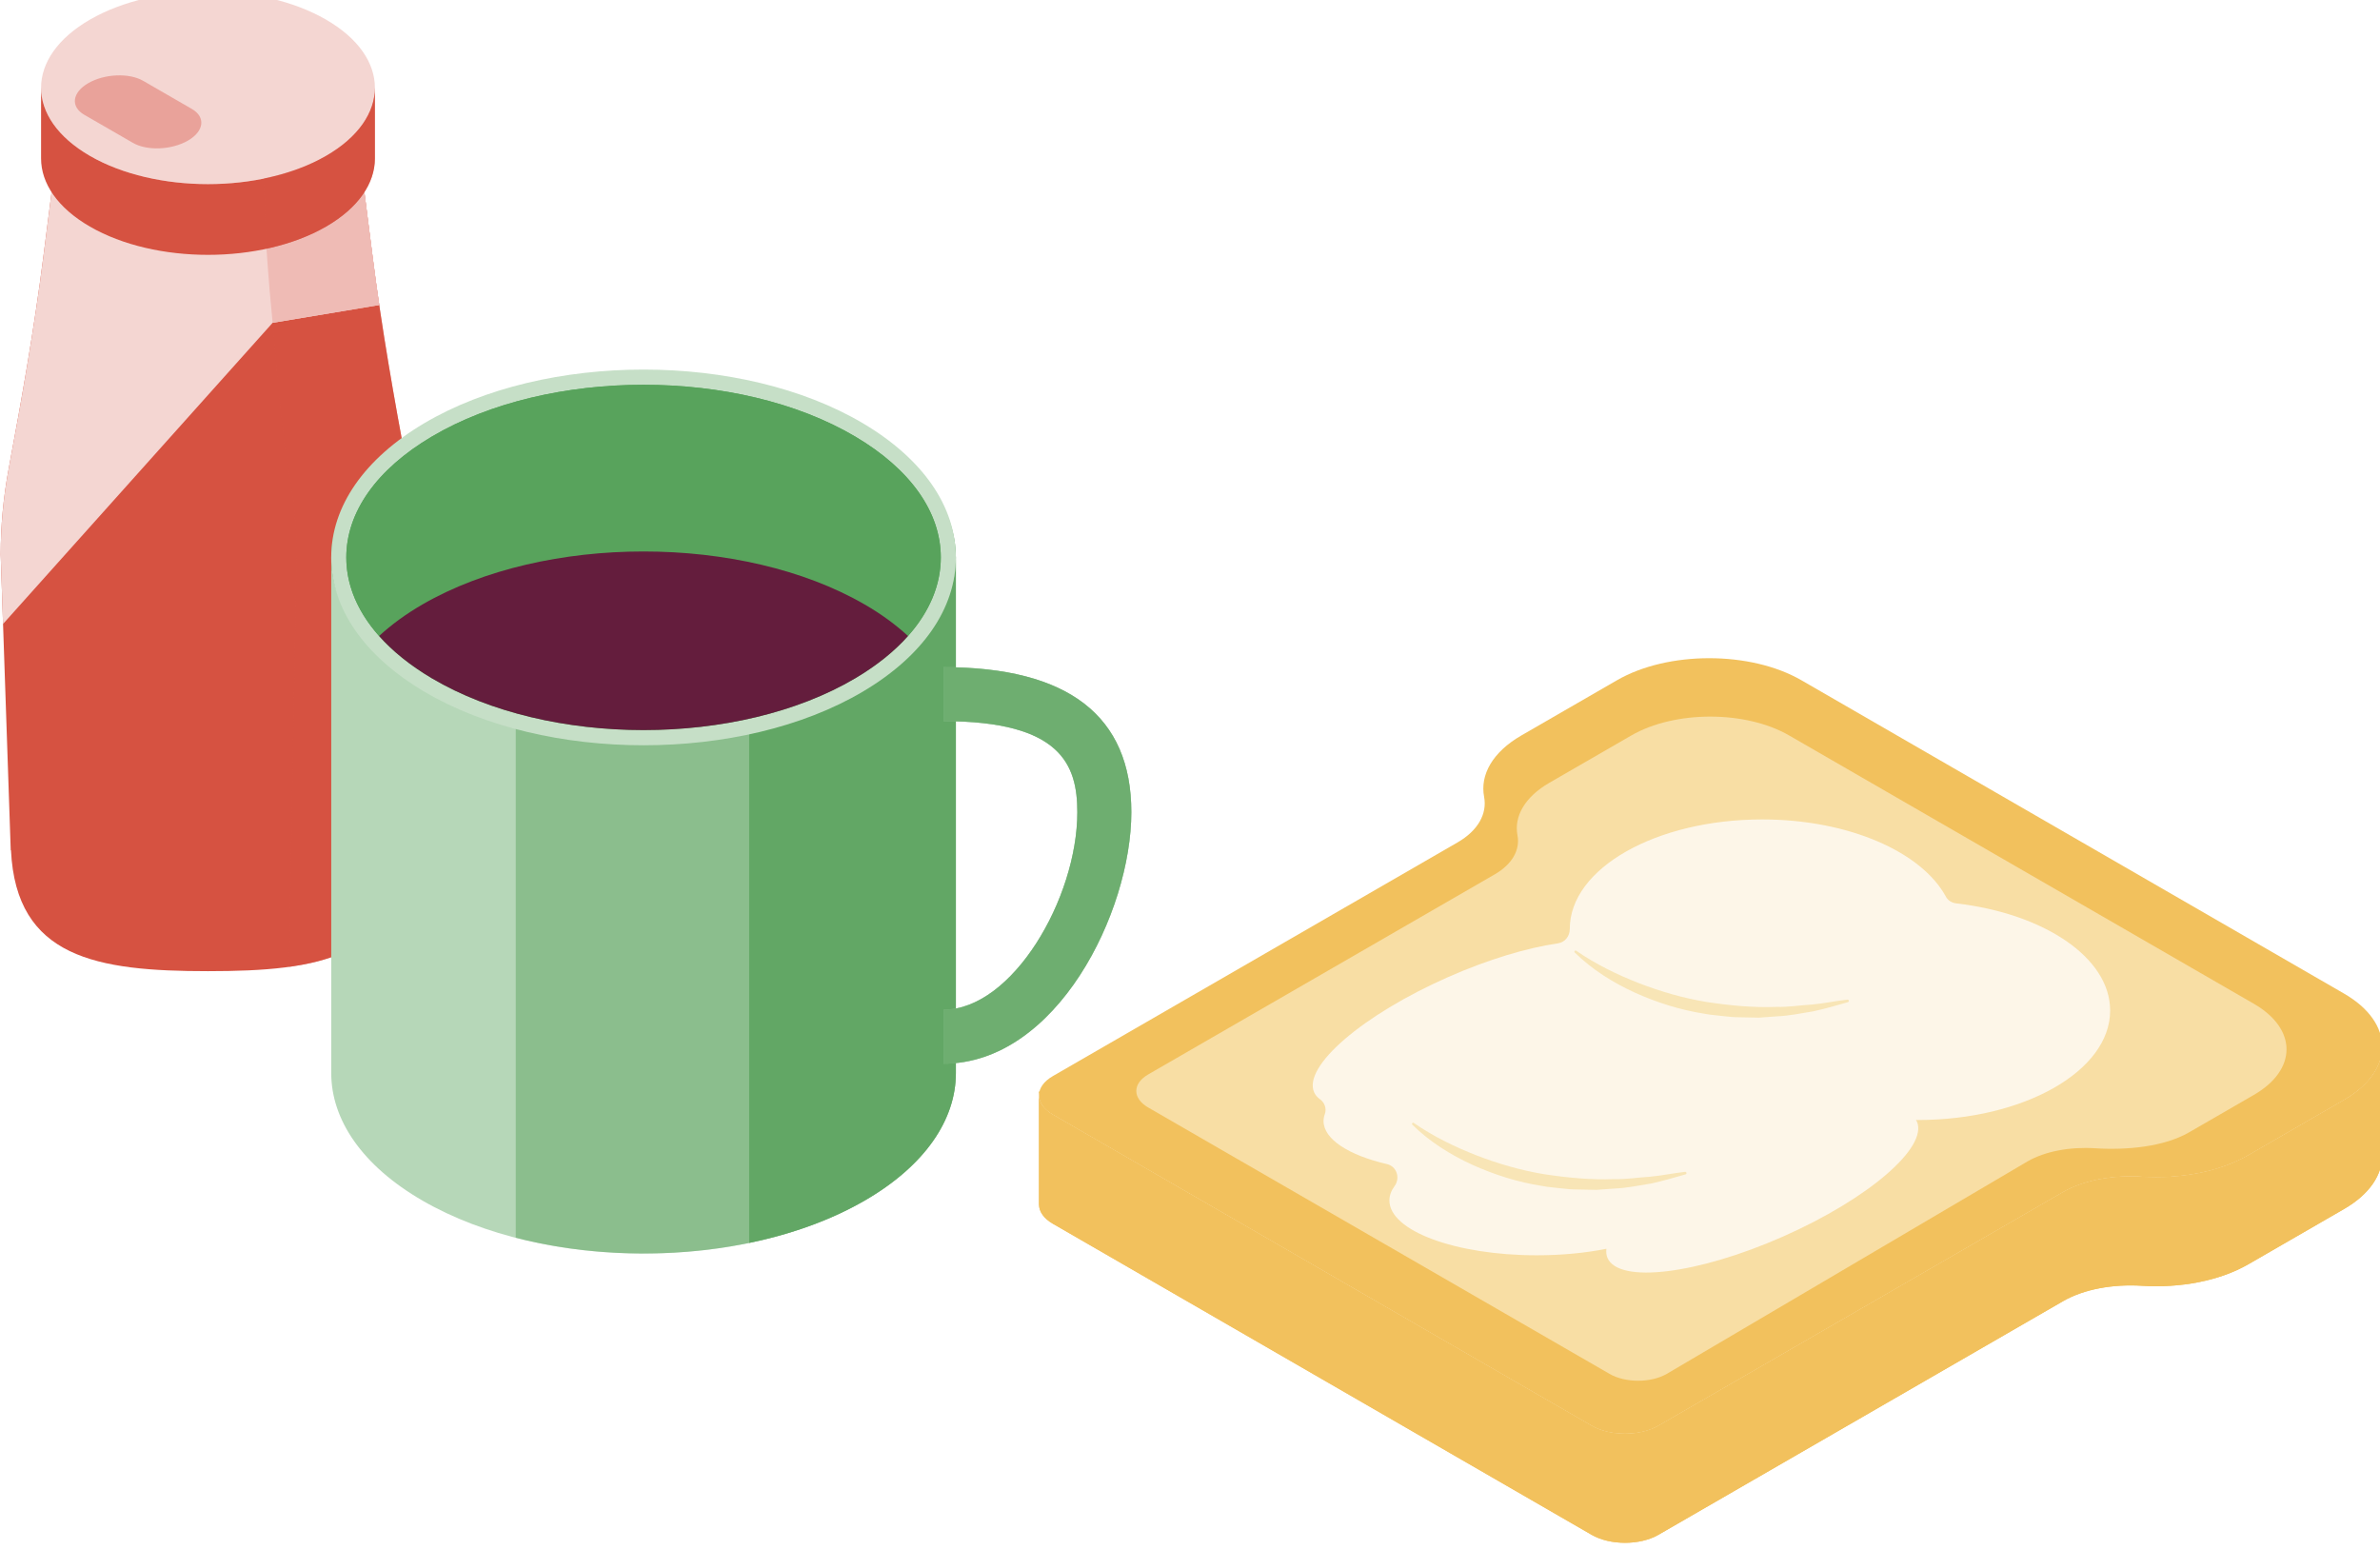 <?xml version="1.0" encoding="UTF-8" standalone="no"?>
<!-- Created with Inkscape (http://www.inkscape.org/) -->

<svg
   xmlns:dc="http://purl.org/dc/elements/1.1/"
   xmlns:cc="http://creativecommons.org/ns#"
   xmlns:rdf="http://www.w3.org/1999/02/22-rdf-syntax-ns#"
   xmlns:svg="http://www.w3.org/2000/svg"
   xmlns="http://www.w3.org/2000/svg"
   xmlns:sodipodi="http://sodipodi.sourceforge.net/DTD/sodipodi-0.dtd"
   xmlns:inkscape="http://www.inkscape.org/namespaces/inkscape"
   width="37.746mm"
   height="24.587mm"
   viewBox="0 0 37.746 24.587"
   version="1.1"
   id="svg9182"
   inkscape:version="0.92.4 (5da689c313, 2019-01-14)"
   sodipodi:docname="toast.svg">
  <defs
     id="defs9176">
    <clipPath
       id="clipPath937"
       clipPathUnits="userSpaceOnUse">
      <path
         inkscape:connector-curvature="0"
         id="path935"
         d="m 109.597,580.159 h 60.349 v -22.32 h -60.349 z" />
    </clipPath>
    <clipPath
       id="clipPath977"
       clipPathUnits="userSpaceOnUse">
      <path
         inkscape:connector-curvature="0"
         id="path975"
         d="m 74.757,618.93 h 6.819 v -35.216 h -6.819 z" />
    </clipPath>
    <clipPath
       id="clipPath1009"
       clipPathUnits="userSpaceOnUse">
      <path
         inkscape:connector-curvature="0"
         id="path1007"
         d="m 74.782,623.207 h 4.98 v -7.228 h -4.98 z" />
    </clipPath>
    <clipPath
       id="clipPath1041"
       clipPathUnits="userSpaceOnUse">
      <path
         inkscape:connector-curvature="0"
         id="path1039"
         d="M 86.092,602.106 H 105.864 V 570.835 H 86.092 Z" />
    </clipPath>
    <clipPath
       id="clipPath1109"
       clipPathUnits="userSpaceOnUse">
      <path
         inkscape:connector-curvature="0"
         id="path1107"
         d="m 105.311,597.177 h 8.437 v -17.813 h -8.437 z" />
    </clipPath>
    <clipPath
       id="clipPath1125"
       clipPathUnits="userSpaceOnUse">
      <path
         inkscape:connector-curvature="0"
         id="path1123"
         d="m 105.311,597.177 h 8.437 v -17.813 h -8.437 z" />
    </clipPath>
  </defs>
  <sodipodi:namedview
     id="base"
     pagecolor="#ffffff"
     bordercolor="#666666"
     borderopacity="1.0"
     inkscape:pageopacity="0.0"
     inkscape:pageshadow="2"
     inkscape:zoom="1.4"
     inkscape:cx="70.72862"
     inkscape:cy="36.203797"
     inkscape:document-units="mm"
     inkscape:current-layer="layer1"
     showgrid="false"
     inkscape:window-width="716"
     inkscape:window-height="403"
     inkscape:window-x="2595"
     inkscape:window-y="453"
     inkscape:window-maximized="0" />
  <g
     inkscape:label="Layer 1"
     inkscape:groupmode="layer"
     id="layer1"
     transform="translate(-110.395,-135.028)">
    <g
       transform="matrix(0.353,0,0,-0.353,93.007,351.873)"
       id="g9053">
      <g
         id="g911"
         transform="translate(154.569,569.658)">
        <path
           d="m 0,0 -24.377,14.074 c -2.288,1.321 -5.998,1.321 -8.286,0 l -4.294,-2.479 C -38.263,10.841 -38.82,9.82 -38.633,8.837 -38.49,8.081 -38.898,7.325 -39.83,6.787 L -58.011,-3.71 c -0.828,-0.478 -0.828,-1.253 0,-1.731 l 24.21,-13.978 c 0.828,-0.478 2.17,-0.478 2.998,0 l 18.182,10.497 c 0.932,0.538 2.241,0.774 3.55,0.691 1.703,-0.108 3.471,0.214 4.777,0.968 L 0,-4.784 C 2.288,-3.463 2.288,-1.321 0,0"
           style="fill:#f2c15d;fill-opacity:1;fill-rule:nonzero;stroke:none"
           id="path913"
           inkscape:connector-curvature="0" />
      </g>
      <g
         id="g915"
         transform="translate(150.518,569.199)">
        <path
           d="m 0,0 -20.875,12.052 c -1.958,1.131 -5.135,1.131 -7.095,0 l -3.677,-2.123 c -1.118,-0.646 -1.595,-1.52 -1.436,-2.362 0.124,-0.647 -0.226,-1.294 -1.023,-1.755 l -15.57,-8.989 c -0.709,-0.409 -0.709,-1.073 0,-1.482 l 20.731,-11.969 c 0.71,-0.41 1.859,-0.41 2.568,0 l 16.206,9.544 c 0.797,0.461 1.919,0.663 3.04,0.592 1.458,-0.092 3.105,0.071 4.224,0.717 L 0,-4.096 C 1.959,-2.965 1.959,-1.131 0,0"
           style="fill:#f8dea4;fill-opacity:1;fill-rule:nonzero;stroke:none"
           id="path917"
           inkscape:connector-curvature="0" />
      </g>
      <g
         id="g919"
         transform="translate(154.569,564.874)">
        <path
           d="m 0,0 -4.294,-2.479 c -1.306,-0.754 -3.074,-1.076 -4.777,-0.968 -1.309,0.083 -2.618,-0.153 -3.55,-0.691 l -18.182,-10.497 c -0.828,-0.478 -2.17,-0.478 -2.998,0 l -24.21,13.978 c -0.414,0.239 -0.621,0.552 -0.621,0.865 V -4.7 l 0.002,-10e-4 c 0.005,-0.31 0.21,-0.618 0.619,-0.855 l 24.21,-13.977 c 0.828,-0.478 2.17,-0.478 2.998,0 l 18.182,10.497 c 0.932,0.538 2.241,0.774 3.55,0.691 1.703,-0.108 3.471,0.214 4.777,0.968 L 0,-4.898 c 1.159,0.669 1.728,1.548 1.713,2.425 l 0.003,0.002 V 2.392 C 1.716,1.526 1.144,0.661 0,0"
           style="fill:#f2c15d;fill-opacity:1;fill-rule:nonzero;stroke:none"
           id="path921"
           inkscape:connector-curvature="0" />
      </g>
      <g
         id="g923"
         transform="translate(95.936,565.25)">
        <path
           d="M 0,0 V -0.168 C 0,-0.112 0.015,-0.056 0.028,0 Z"
           style="fill:#f2c15d;fill-opacity:1;fill-rule:nonzero;stroke:none"
           id="path925"
           inkscape:connector-curvature="0" />
      </g>
      <g
         id="g927"
         transform="translate(156.282,567.301)">
        <path
           d="M 0,0 C 0,-0.012 0.002,-0.023 0.002,-0.035 V 0 Z"
           style="fill:#f2c15d;fill-opacity:1;fill-rule:nonzero;stroke:none"
           id="path929"
           inkscape:connector-curvature="0" />
      </g>
      <g
         transform="translate(-13.661,-12.857)"
         id="g931">
        <g
           id="g933" />
        <g
           id="g953">
          <g
             clip-path="url(#clipPath937)"
             id="g951">
            <g
               transform="translate(168.23,577.731)"
               id="g941">
              <path
                 d="m 0,0 -4.294,-2.479 c -1.306,-0.754 -3.074,-1.076 -4.777,-0.968 -1.309,0.083 -2.618,-0.153 -3.55,-0.691 l -18.182,-10.497 c -0.828,-0.478 -2.17,-0.478 -2.998,0 l -24.21,13.978 c -0.414,0.239 -0.621,0.552 -0.621,0.865 V -4.7 l 0.002,-10e-4 c 0.005,-0.31 0.21,-0.618 0.619,-0.855 l 24.21,-13.977 c 0.828,-0.478 2.17,-0.478 2.998,0 l 18.182,10.497 c 0.932,0.538 2.241,0.774 3.55,0.691 1.703,-0.108 3.471,0.214 4.777,0.968 L 0,-4.898 c 1.159,0.669 1.728,1.548 1.713,2.425 l 0.003,0.002 V 2.392 C 1.716,1.526 1.144,0.661 0,0"
                 style="fill:#f2c15d;fill-opacity:1;fill-rule:nonzero;stroke:none"
                 id="path939"
                 inkscape:connector-curvature="0" />
            </g>
            <g
               transform="translate(109.597,578.107)"
               id="g945">
              <path
                 d="M 0,0 V -0.168 C 0,-0.112 0.015,-0.056 0.028,0 Z"
                 style="fill:#f2c15d;fill-opacity:1;fill-rule:nonzero;stroke:none"
                 id="path943"
                 inkscape:connector-curvature="0" />
            </g>
            <g
               transform="translate(169.943,580.158)"
               id="g949">
              <path
                 d="M 0,0 C 0,-0.012 0.002,-0.023 0.002,-0.035 V 0 Z"
                 style="fill:#f2c15d;fill-opacity:1;fill-rule:nonzero;stroke:none"
                 id="path947"
                 inkscape:connector-curvature="0" />
            </g>
          </g>
        </g>
      </g>
      <g
         id="g955"
         transform="translate(144.063,568.894)">
        <path
           d="m 0,0 c 0,2.377 -2.967,4.355 -6.908,4.813 -0.196,0.022 -0.378,0.127 -0.471,0.301 -1.086,2.009 -4.366,3.471 -8.254,3.471 -4.774,0 -8.645,-2.201 -8.645,-4.918 V 3.662 c 10e-4,-0.322 -0.216,-0.597 -0.534,-0.643 -1.387,-0.202 -3.124,-0.717 -4.933,-1.516 -3.838,-1.694 -6.533,-4.011 -6.019,-5.175 0.055,-0.124 0.146,-0.23 0.269,-0.317 0.205,-0.147 0.3,-0.426 0.212,-0.663 -0.038,-0.101 -0.058,-0.205 -0.058,-0.31 0,-0.821 1.142,-1.54 2.849,-1.936 0.44,-0.102 0.608,-0.625 0.341,-0.989 -0.151,-0.206 -0.231,-0.422 -0.231,-0.646 0,-1.36 2.963,-2.462 6.619,-2.462 1.133,0 2.198,0.106 3.13,0.292 -0.016,-0.149 -0.005,-0.289 0.05,-0.413 0.514,-1.164 4.042,-0.735 7.88,0.96 3.838,1.694 6.533,4.011 6.019,5.175 -0.01,0.024 -0.029,0.043 -0.043,0.065 0.028,0 0.055,-0.002 0.082,-0.002 C -3.87,-4.918 0,-2.716 0,0"
           style="fill:#fdf6e8;fill-opacity:1;fill-rule:nonzero;stroke:none"
           id="path957"
           inkscape:connector-curvature="0" />
      </g>
      <g
         id="g959"
         transform="translate(120.078,571.579)">
        <path
           d="m 0,0 c 0.875,-0.606 1.836,-1.072 2.816,-1.456 0.983,-0.379 1.997,-0.672 3.036,-0.844 1.039,-0.157 2.092,-0.262 3.15,-0.22 0.531,-0.017 1.055,0.075 1.587,0.105 0.53,0.048 1.052,0.16 1.586,0.22 l 0.006,10e-4 c 0.032,0.003 0.061,-0.02 0.065,-0.052 0.003,-0.028 -0.016,-0.054 -0.042,-0.062 -0.517,-0.148 -1.038,-0.3 -1.567,-0.414 -0.534,-0.083 -1.068,-0.2 -1.612,-0.222 L 8.21,-3.004 7.393,-2.988 c -0.274,-10e-4 -0.546,0.022 -0.817,0.056 -0.27,0.036 -0.545,0.049 -0.812,0.103 -1.081,0.166 -2.134,0.5 -3.129,0.947 -0.991,0.453 -1.927,1.04 -2.705,1.804 -0.02,0.02 -0.02,0.054 0,0.074 0.018,0.018 0.046,0.021 0.067,0.006 z"
           style="fill:#f8e5b6;fill-opacity:1;fill-rule:nonzero;stroke:none"
           id="path961"
           inkscape:connector-curvature="0" />
      </g>
      <g
         id="g963"
         transform="translate(112.782,563.842)">
        <path
           d="m 0,0 c 0.875,-0.606 1.836,-1.072 2.816,-1.456 0.983,-0.379 1.997,-0.672 3.036,-0.844 1.039,-0.157 2.092,-0.262 3.15,-0.22 0.531,-0.017 1.055,0.075 1.587,0.105 0.53,0.048 1.051,0.16 1.586,0.22 l 0.006,10e-4 c 0.032,0.003 0.061,-0.019 0.065,-0.052 0.003,-0.028 -0.016,-0.054 -0.042,-0.062 -0.517,-0.148 -1.038,-0.3 -1.567,-0.414 -0.534,-0.083 -1.068,-0.2 -1.612,-0.222 L 8.21,-3.004 7.393,-2.988 c -0.274,-10e-4 -0.546,0.022 -0.817,0.056 -0.27,0.036 -0.545,0.049 -0.812,0.104 -1.082,0.165 -2.134,0.499 -3.129,0.946 -0.991,0.453 -1.927,1.04 -2.705,1.804 -0.02,0.021 -0.02,0.054 0,0.074 0.018,0.019 0.046,0.021 0.067,0.006 z"
           style="fill:#f8e5b6;fill-opacity:1;fill-rule:nonzero;stroke:none"
           id="path965"
           inkscape:connector-curvature="0" />
      </g>
      <g
         id="g967"
         transform="translate(67.559,593.217)">
        <path
           d="m 0,0 c -0.588,3.149 -1.148,6.303 -1.553,9.48 l -0.43,3.376 c -1.181,-0.762 -3.858,-1.294 -6.974,-1.294 -3.116,0 -5.793,0.532 -6.973,1.294 L -16.361,9.48 C -16.766,6.303 -17.325,3.149 -17.914,0 -18.15,-1.266 -18.27,-2.554 -18.27,-3.846 l 0.451,-13.274 c 0.004,-10e-4 0.007,-0.002 0.011,-0.004 0.233,-4.836 3.857,-5.43 8.851,-5.43 4.994,0 8.619,0.594 8.851,5.43 0.004,0.002 0.007,0.003 0.011,0.004 L 0.356,-3.846 C 0.356,-2.554 0.236,-1.267 0,0"
           style="fill:#d65241;fill-opacity:1;fill-rule:nonzero;stroke:none"
           id="path969"
           inkscape:connector-curvature="0" />
      </g>
      <g
         transform="translate(-13.661,-12.857)"
         id="g971">
        <g
           id="g973" />
        <g
           id="g985">
          <g
             clip-path="url(#clipPath977)"
             id="g983"
             style="opacity:0.5">
            <g
               transform="translate(81.22,606.074)"
               id="g981">
              <path
                 d="m 0,0 c -0.588,3.149 -1.148,6.303 -1.553,9.48 l -0.43,3.376 c -0.85,-0.548 -2.475,-0.976 -4.48,-1.173 0.336,-4.17 0.727,-9.521 1.13,-11.683 0.237,-1.267 0.356,-2.554 0.356,-3.846 L -5.316,-22.36 c 3.033,0.419 5.039,1.68 5.21,5.236 0.004,0.002 0.007,0.003 0.011,0.004 L 0.356,-3.846 C 0.356,-2.554 0.236,-1.267 0,0"
                 style="fill:#d65241;fill-opacity:1;fill-rule:nonzero;stroke:none"
                 id="path979"
                 inkscape:connector-curvature="0" />
            </g>
          </g>
        </g>
      </g>
      <g
         id="g987"
         transform="translate(66.006,602.697)">
        <path
           d="m 0,0 -0.431,3.376 c -1.18,-0.762 -3.857,-1.294 -6.973,-1.294 -3.116,0 -5.793,0.532 -6.973,1.294 L -14.808,0 c -0.405,-3.178 -0.964,-6.332 -1.553,-9.48 -0.236,-1.267 -0.356,-2.554 -0.356,-3.846 l 0.106,-3.11 12.112,13.529 4.79,0.799 v 0.002 C 0.188,-1.405 0.089,-0.703 0,0"
           style="fill:#f4d6d2;fill-opacity:1;fill-rule:nonzero;stroke:none"
           id="path989"
           inkscape:connector-curvature="0" />
      </g>
      <g
         id="g991"
         transform="translate(66.006,602.697)">
        <path
           d="M 0,0 -0.431,3.376 C -1.28,2.828 -2.906,2.4 -4.91,2.202 c 0.21,-2.608 0.169,-2.646 0.411,-5.109 l 4.79,0.799 v 0.002 C 0.188,-1.405 0.089,-0.703 0,0"
           style="fill:#efbbb5;fill-opacity:1;fill-rule:nonzero;stroke:none"
           id="path993"
           inkscape:connector-curvature="0" />
      </g>
      <g
         id="g995"
         transform="translate(63.905,607.288)">
        <path
           d="m 0,0 c -2.929,-1.69 -7.677,-1.69 -10.605,0 -2.929,1.691 -2.929,4.432 0,6.123 2.928,1.691 7.676,1.691 10.605,0 C 2.929,4.432 2.929,1.691 0,0"
           style="fill:#f4d6d2;fill-opacity:1;fill-rule:nonzero;stroke:none"
           id="path997"
           inkscape:connector-curvature="0" />
      </g>
      <g
         id="g999"
         transform="translate(63.905,607.288)">
        <path
           d="m 0,0 c -2.929,-1.69 -7.677,-1.69 -10.605,0 -1.464,0.846 -2.197,1.954 -2.197,3.062 v -3.177 c 0,-1.109 0.733,-2.217 2.197,-3.062 2.928,-1.691 7.676,-1.691 10.605,0 1.464,0.845 2.196,1.953 2.196,3.062 V 3.062 C 2.196,1.954 1.464,0.846 0,0 m 2.196,3.062 z"
           style="fill:#d65241;fill-opacity:1;fill-rule:nonzero;stroke:none"
           id="path1001"
           inkscape:connector-curvature="0" />
      </g>
      <g
         transform="translate(-13.661,-12.857)"
         id="g1003">
        <g
           id="g1005" />
        <g
           id="g1017">
          <g
             clip-path="url(#clipPath1009)"
             id="g1015"
             style="opacity:0.5">
            <g
               transform="translate(74.899,615.98)"
               id="g1013">
              <path
                 d="M 0,0 C 0.972,0.21 1.885,0.537 2.667,0.989 4.131,1.834 4.863,2.942 4.863,4.05 V 7.227 C 4.863,6.119 4.131,5.011 2.667,4.166 1.854,3.696 0.898,3.362 -0.117,3.153 Z"
                 style="fill:#d65241;fill-opacity:1;fill-rule:nonzero;stroke:none"
                 id="path1011"
                 inkscape:connector-curvature="0" />
            </g>
          </g>
        </g>
      </g>
      <g
         id="g1019"
         transform="translate(55.233,607.872)">
        <path
           d="m 0,0 -2.185,1.261 c -0.632,0.365 -0.553,1.003 0.178,1.425 0.73,0.421 1.834,0.467 2.466,0.102 L 2.644,1.526 C 3.276,1.162 3.197,0.524 2.467,0.102 1.737,-0.319 0.632,-0.365 0,0"
           style="fill:#e9a29a;fill-opacity:1;fill-rule:nonzero;stroke:none"
           id="path1021"
           inkscape:connector-curvature="0" />
      </g>
      <g
         id="g1023"
         transform="translate(92.204,589.25)">
        <path
           d="m 0,0 v 0 c 0,-0.025 -0.003,-0.05 -0.003,-0.076 0,0.026 0,0.051 0,0.076 h -0.674 c 0,-1.244 -0.512,-2.447 -1.474,-3.53 -0.549,0.506 -1.198,0.985 -1.959,1.424 -1.825,1.053 -4.027,1.754 -6.355,2.106 H -17.6 c -2.327,-0.352 -4.53,-1.053 -6.355,-2.106 -0.76,-0.439 -1.409,-0.917 -1.957,-1.422 0.006,-0.007 0.011,-0.014 0.016,-0.02 0.145,-0.161 0.298,-0.32 0.462,-0.475 -0.164,0.155 -0.317,0.314 -0.462,0.475 -0.005,0.006 -0.012,0.012 -0.018,0.019 0.001,0 0.001,0 0.002,10e-4 -0.963,1.082 -1.476,2.284 -1.476,3.528 h -0.676 v -23.172 c 0,-2.073 1.37,-4.147 4.109,-5.728 5.48,-3.164 14.365,-3.164 19.845,-0.001 2.74,1.582 4.11,3.655 4.11,5.729 z"
           style="fill:#b6d7b8;fill-opacity:1;fill-rule:nonzero;stroke:none"
           id="path1025"
           inkscape:connector-curvature="0" />
      </g>
      <g
         id="g1027"
         transform="translate(88.094,583.522)">
        <path
           d="m 0,0 c -5.48,-3.164 -14.365,-3.164 -19.845,0 -5.48,3.164 -5.48,8.293 0,11.457 5.48,3.164 14.365,3.164 19.845,0 C 5.479,8.293 5.479,3.164 0,0"
           style="fill:#58a35c;fill-opacity:1;fill-rule:nonzero;stroke:none"
           id="path1029"
           inkscape:connector-curvature="0" />
      </g>
      <g
         id="g1031"
         transform="translate(88.094,583.522)">
        <path
           d="m 0,0 c -1.514,-0.874 -3.287,-1.505 -5.177,-1.896 v -23.172 c 1.89,0.391 3.663,1.022 5.177,1.896 2.74,1.582 4.11,3.655 4.11,5.729 V 5.727 C 4.109,3.654 2.739,1.582 0,0"
           style="fill:#62a765;fill-opacity:1;fill-rule:nonzero;stroke:none"
           id="path1033"
           inkscape:connector-curvature="0" />
      </g>
      <g
         transform="translate(-13.661,-12.857)"
         id="g1035">
        <g
           id="g1037" />
        <g
           id="g1049">
          <g
             clip-path="url(#clipPath1041)"
             id="g1047"
             style="opacity:0.51">
            <g
               transform="translate(101.754,596.379)"
               id="g1045">
              <path
                 d="m 0,0 c -4.235,-2.445 -10.503,-2.999 -15.663,-1.665 v -23.171 c 5.16,-1.335 11.428,-0.781 15.663,1.664 2.74,1.582 4.11,3.655 4.11,5.729 V 5.727 C 4.109,3.654 2.739,1.582 0,0"
                 style="fill:#62a765;fill-opacity:1;fill-rule:nonzero;stroke:none"
                 id="path1043"
                 inkscape:connector-curvature="0" />
            </g>
          </g>
        </g>
      </g>
      <g
         id="g1051"
         transform="translate(78.171,597.006)">
        <path
           d="m 0,0 c -3.446,0 -6.891,-0.776 -9.514,-2.328 -2.477,-1.465 -3.841,-3.393 -3.841,-5.428 0,-2.035 1.364,-3.963 3.841,-5.428 5.246,-3.105 13.782,-3.104 19.028,0 2.477,1.465 3.841,3.393 3.841,5.428 0,2.035 -1.364,3.963 -3.841,5.428 C 6.891,-0.776 3.445,0 0,0 m 0,-16.195 c -3.568,0 -7.136,0.803 -9.852,2.41 -2.695,1.595 -4.18,3.736 -4.18,6.029 0,2.293 1.485,4.434 4.18,6.029 5.433,3.214 14.272,3.213 19.704,0 2.696,-1.595 4.18,-3.736 4.18,-6.029 0,-2.293 -1.484,-4.434 -4.18,-6.029 -2.716,-1.607 -6.284,-2.41 -9.852,-2.41"
           style="fill:#c6dfc7;fill-opacity:1;fill-rule:nonzero;stroke:none"
           id="path1053"
           inkscape:connector-curvature="0" />
      </g>
      <g
         id="g1055"
         transform="translate(89.006,584.732)">
        <path
           d="M 0,0 C 0.187,0.15 0.362,0.304 0.53,0.461 0.363,0.304 0.187,0.15 0,0"
           style="fill:#58a35c;fill-opacity:1;fill-rule:nonzero;stroke:none"
           id="path1057"
           inkscape:connector-curvature="0" />
      </g>
      <g
         id="g1059"
         transform="translate(88.428,584.302)">
        <path
           d="M 0,0 C 0.199,0.138 0.39,0.279 0.57,0.423 0.39,0.279 0.198,0.138 0,0"
           style="fill:#58a35c;fill-opacity:1;fill-rule:nonzero;stroke:none"
           id="path1061"
           inkscape:connector-curvature="0" />
      </g>
      <g
         id="g1063"
         transform="translate(87.685,594.678)">
        <path
           d="m 0,0 c -2.623,1.552 -6.068,2.328 -9.514,2.328 -3.445,0 -6.89,-0.776 -9.514,-2.328 -2.477,-1.465 -3.841,-3.393 -3.841,-5.428 0,-1.437 0.682,-2.819 1.954,-4.024 -0.17,0.162 -0.331,0.327 -0.48,0.494 0.549,0.505 1.198,0.984 1.959,1.424 5.48,3.164 14.365,3.164 19.844,0 0.762,-0.44 1.411,-0.919 1.96,-1.424 0.962,1.083 1.474,2.286 1.474,3.53 C 3.842,-3.393 2.478,-1.465 0,0"
           style="fill:#58a35c;fill-opacity:1;fill-rule:nonzero;stroke:none"
           id="path1065"
           inkscape:connector-curvature="0" />
      </g>
      <g
         id="g1067"
         transform="translate(88.306,584.218)">
        <path
           d="M 0,0 C -0.199,-0.135 -0.404,-0.268 -0.621,-0.396 -0.404,-0.268 -0.199,-0.135 0,0"
           style="fill:#58a35c;fill-opacity:1;fill-rule:nonzero;stroke:none"
           id="path1069"
           inkscape:connector-curvature="0" />
      </g>
      <g
         id="g1071"
         transform="translate(90.053,585.72)">
        <path
           d="M 0,0 C -0.149,-0.167 -0.309,-0.332 -0.479,-0.493 -0.309,-0.332 -0.149,-0.167 0,0"
           style="fill:#58a35c;fill-opacity:1;fill-rule:nonzero;stroke:none"
           id="path1073"
           inkscape:connector-curvature="0" />
      </g>
      <g
         id="g1075"
         transform="translate(66.806,585.194)">
        <path
           d="M 0,0 C 0.167,-0.157 0.343,-0.312 0.531,-0.462 0.344,-0.312 0.167,-0.157 0,0"
           style="fill:#58a35c;fill-opacity:1;fill-rule:nonzero;stroke:none"
           id="path1077"
           inkscape:connector-curvature="0" />
      </g>
      <g
         id="g1079"
         transform="translate(92.2,589.326)">
        <path
           d="M 0,0 C 0,-0.025 0.003,-0.05 0.003,-0.076 0.003,-0.101 0,-0.126 0,-0.151 0.001,-0.101 0.001,-0.051 0,0"
           style="fill:#58a35c;fill-opacity:1;fill-rule:nonzero;stroke:none"
           id="path1081"
           inkscape:connector-curvature="0" />
      </g>
      <g
         id="g1083"
         transform="translate(68.655,583.824)">
        <path
           d="M 0,0 C -0.216,0.128 -0.421,0.26 -0.62,0.395 -0.421,0.26 -0.216,0.128 0,0"
           style="fill:#58a35c;fill-opacity:1;fill-rule:nonzero;stroke:none"
           id="path1085"
           inkscape:connector-curvature="0" />
      </g>
      <g
         id="g1087"
         transform="translate(78.171,581.494)">
        <path
           d="M 0,0 C -2.153,0 -4.307,0.303 -6.259,0.909 -4.307,0.303 -2.153,0 0,0"
           style="fill:#58a35c;fill-opacity:1;fill-rule:nonzero;stroke:none"
           id="path1089"
           inkscape:connector-curvature="0" />
      </g>
      <g
         id="g1091"
         transform="translate(67.344,584.725)">
        <path
           d="M 0,0 C 0.181,-0.145 0.373,-0.286 0.571,-0.424 0.373,-0.286 0.181,-0.145 0,0"
           style="fill:#58a35c;fill-opacity:1;fill-rule:nonzero;stroke:none"
           id="path1093"
           inkscape:connector-curvature="0" />
      </g>
      <g
         id="g1095"
         transform="translate(68.249,587.144)">
        <path
           d="m 0,0 c -0.761,-0.439 -1.41,-0.918 -1.959,-1.423 0.612,-0.689 1.404,-1.329 2.367,-1.899 5.247,-3.105 13.782,-3.104 19.028,0 0.963,0.57 1.756,1.21 2.368,1.898 C 21.255,-0.918 20.606,-0.439 19.844,0 14.365,3.164 5.48,3.164 0,0"
           style="fill:#641d3d;fill-opacity:1;fill-rule:nonzero;stroke:none"
           id="path1097"
           inkscape:connector-curvature="0" />
      </g>
      <g
         id="g1099"
         transform="translate(91.65,566.507)">
        <path
           d="m 0,0 v 2.427 c 3.095,0 6.01,4.999 6.01,8.873 0,2.123 -0.728,4.087 -6.01,4.087 v 2.426 c 5.598,0 8.437,-2.191 8.437,-6.513 C 8.437,6.801 5.072,0 0,0"
           style="fill:#95c496;fill-opacity:1;fill-rule:nonzero;stroke:none"
           id="path1101"
           inkscape:connector-curvature="0" />
      </g>
      <g
         transform="translate(-13.661,-12.857)"
         id="g1103">
        <g
           id="g1105" />
        <g
           id="g1117">
          <g
             clip-path="url(#clipPath1109)"
             id="g1115"
             style="opacity:0.51">
            <g
               transform="translate(105.311,579.364)"
               id="g1113">
              <path
                 d="m 0,0 v 2.427 c 3.095,0 6.01,4.999 6.01,8.873 0,2.123 -0.728,4.087 -6.01,4.087 v 2.426 c 5.598,0 8.437,-2.191 8.437,-6.513 C 8.437,6.801 5.072,0 0,0"
                 style="fill:#62a765;fill-opacity:1;fill-rule:nonzero;stroke:none"
                 id="path1111"
                 inkscape:connector-curvature="0" />
            </g>
          </g>
        </g>
      </g>
      <g
         transform="translate(-13.661,-12.857)"
         id="g1119">
        <g
           id="g1121" />
        <g
           id="g1133">
          <g
             clip-path="url(#clipPath1125)"
             id="g1131"
             style="opacity:0.51">
            <g
               transform="translate(105.311,579.364)"
               id="g1129">
              <path
                 d="m 0,0 v 2.427 c 3.095,0 6.01,4.999 6.01,8.873 0,2.123 -0.728,4.087 -6.01,4.087 v 2.426 c 5.598,0 8.437,-2.191 8.437,-6.513 C 8.437,6.801 5.072,0 0,0"
                 style="fill:#62a765;fill-opacity:1;fill-rule:nonzero;stroke:none"
                 id="path1127"
                 inkscape:connector-curvature="0" />
            </g>
          </g>
        </g>
      </g>
    </g>
  </g>
</svg>
